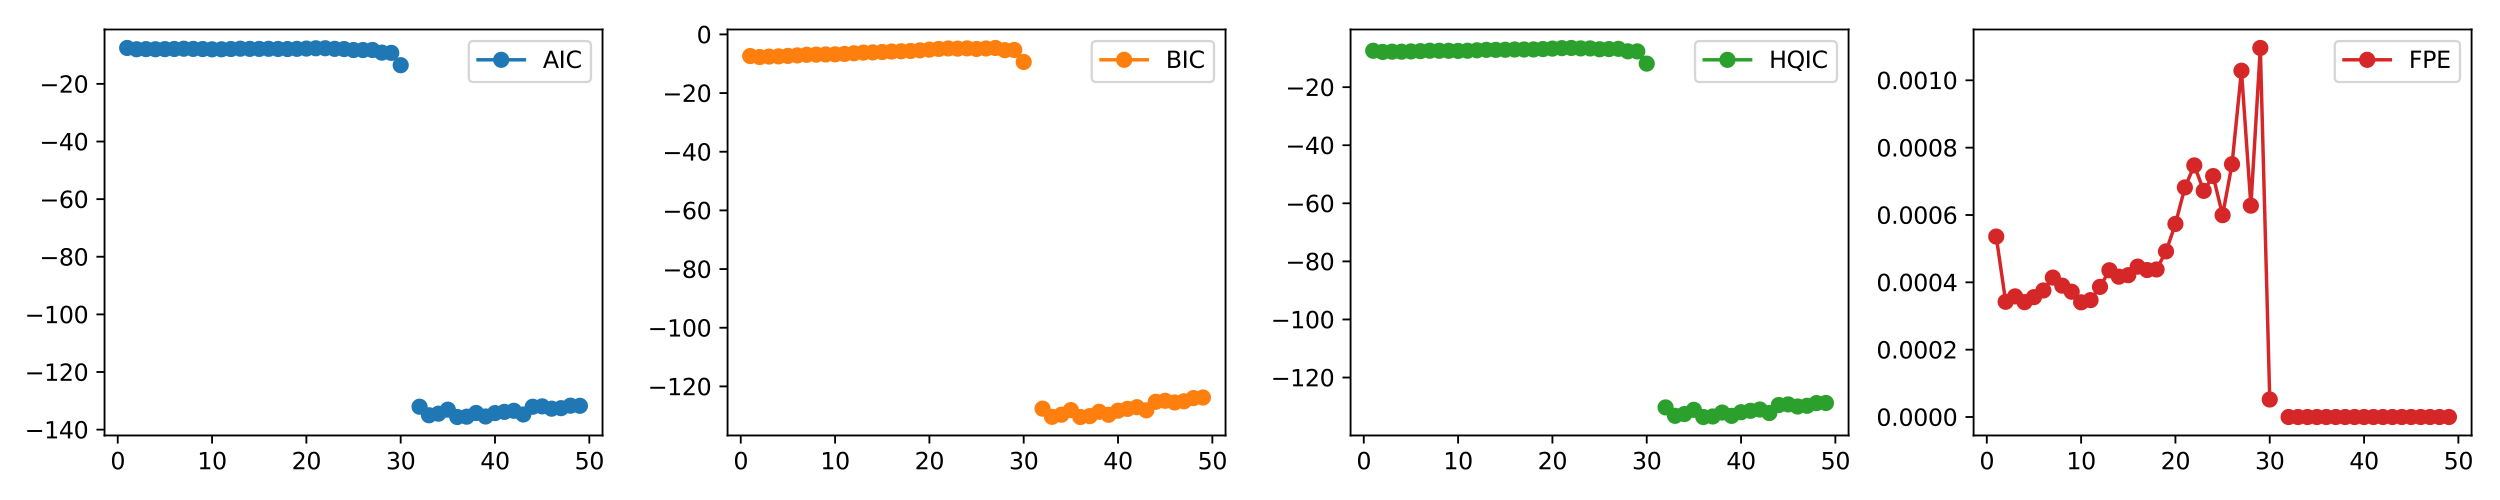 <?xml version="1.0" encoding="utf-8" standalone="no"?>
<!DOCTYPE svg PUBLIC "-//W3C//DTD SVG 1.1//EN"
  "http://www.w3.org/Graphics/SVG/1.1/DTD/svg11.dtd">
<svg xmlns:xlink="http://www.w3.org/1999/xlink" width="1080pt" height="216pt" viewBox="0 0 1080 216" xmlns="http://www.w3.org/2000/svg" version="1.1">
 <defs>
  <style type="text/css">*{stroke-linejoin: round; stroke-linecap: butt}</style>
 </defs>
 <g id="figure_1">
  <g id="patch_1">
   <path d="M 0 216 
L 1080 216 
L 1080 0 
L 0 0 
z
" style="fill: #ffffff"/>
  </g>
  <g id="axes_1">
   <g id="patch_2">
    <path d="M 45.16 188.12 
L 260.29 188.12 
L 260.29 12.746 
L 45.16 12.746 
z
" style="fill: #ffffff"/>
   </g>
   <g id="matplotlib.axis_1">
    <g id="xtick_1">
     <g id="line2d_1">
      <defs>
       <path id="m63bcc77c17" d="M 0 0 
L 0 3.5 
" style="stroke: #000000; stroke-width: 0.8"/>
      </defs>
      <g>
       <use xlink:href="#m63bcc77c17" x="50.864" y="188.12" style="stroke: #000000; stroke-width: 0.8"/>
      </g>
     </g>
     <g id="text_1">
      <!-- 0 -->
      <g transform="translate(47.683 202.718) scale(0.1 -0.1)">
       <defs>
        <path id="DejaVuSans-30" d="M 2034 4250 
Q 1547 4250 1301 3770 
Q 1056 3291 1056 2328 
Q 1056 1369 1301 889 
Q 1547 409 2034 409 
Q 2525 409 2770 889 
Q 3016 1369 3016 2328 
Q 3016 3291 2770 3770 
Q 2525 4250 2034 4250 
z
M 2034 4750 
Q 2819 4750 3233 4129 
Q 3647 3509 3647 2328 
Q 3647 1150 3233 529 
Q 2819 -91 2034 -91 
Q 1250 -91 836 529 
Q 422 1150 422 2328 
Q 422 3509 836 4129 
Q 1250 4750 2034 4750 
z
" transform="scale(0.016)"/>
       </defs>
       <use xlink:href="#DejaVuSans-30"/>
      </g>
     </g>
    </g>
    <g id="xtick_2">
     <g id="line2d_2">
      <g>
       <use xlink:href="#m63bcc77c17" x="91.608" y="188.12" style="stroke: #000000; stroke-width: 0.8"/>
      </g>
     </g>
     <g id="text_2">
      <!-- 10 -->
      <g transform="translate(85.246 202.718) scale(0.1 -0.1)">
       <defs>
        <path id="DejaVuSans-31" d="M 794 531 
L 1825 531 
L 1825 4091 
L 703 3866 
L 703 4441 
L 1819 4666 
L 2450 4666 
L 2450 531 
L 3481 531 
L 3481 0 
L 794 0 
L 794 531 
z
" transform="scale(0.016)"/>
       </defs>
       <use xlink:href="#DejaVuSans-31"/>
       <use xlink:href="#DejaVuSans-30" x="63.623"/>
      </g>
     </g>
    </g>
    <g id="xtick_3">
     <g id="line2d_3">
      <g>
       <use xlink:href="#m63bcc77c17" x="132.353" y="188.12" style="stroke: #000000; stroke-width: 0.8"/>
      </g>
     </g>
     <g id="text_3">
      <!-- 20 -->
      <g transform="translate(125.99 202.718) scale(0.1 -0.1)">
       <defs>
        <path id="DejaVuSans-32" d="M 1228 531 
L 3431 531 
L 3431 0 
L 469 0 
L 469 531 
Q 828 903 1448 1529 
Q 2069 2156 2228 2338 
Q 2531 2678 2651 2914 
Q 2772 3150 2772 3378 
Q 2772 3750 2511 3984 
Q 2250 4219 1831 4219 
Q 1534 4219 1204 4116 
Q 875 4013 500 3803 
L 500 4441 
Q 881 4594 1212 4672 
Q 1544 4750 1819 4750 
Q 2544 4750 2975 4387 
Q 3406 4025 3406 3419 
Q 3406 3131 3298 2873 
Q 3191 2616 2906 2266 
Q 2828 2175 2409 1742 
Q 1991 1309 1228 531 
z
" transform="scale(0.016)"/>
       </defs>
       <use xlink:href="#DejaVuSans-32"/>
       <use xlink:href="#DejaVuSans-30" x="63.623"/>
      </g>
     </g>
    </g>
    <g id="xtick_4">
     <g id="line2d_4">
      <g>
       <use xlink:href="#m63bcc77c17" x="173.097" y="188.12" style="stroke: #000000; stroke-width: 0.8"/>
      </g>
     </g>
     <g id="text_4">
      <!-- 30 -->
      <g transform="translate(166.734 202.718) scale(0.1 -0.1)">
       <defs>
        <path id="DejaVuSans-33" d="M 2597 2516 
Q 3050 2419 3304 2112 
Q 3559 1806 3559 1356 
Q 3559 666 3084 287 
Q 2609 -91 1734 -91 
Q 1441 -91 1130 -33 
Q 819 25 488 141 
L 488 750 
Q 750 597 1062 519 
Q 1375 441 1716 441 
Q 2309 441 2620 675 
Q 2931 909 2931 1356 
Q 2931 1769 2642 2001 
Q 2353 2234 1838 2234 
L 1294 2234 
L 1294 2753 
L 1863 2753 
Q 2328 2753 2575 2939 
Q 2822 3125 2822 3475 
Q 2822 3834 2567 4026 
Q 2313 4219 1838 4219 
Q 1578 4219 1281 4162 
Q 984 4106 628 3988 
L 628 4550 
Q 988 4650 1302 4700 
Q 1616 4750 1894 4750 
Q 2613 4750 3031 4423 
Q 3450 4097 3450 3541 
Q 3450 3153 3228 2886 
Q 3006 2619 2597 2516 
z
" transform="scale(0.016)"/>
       </defs>
       <use xlink:href="#DejaVuSans-33"/>
       <use xlink:href="#DejaVuSans-30" x="63.623"/>
      </g>
     </g>
    </g>
    <g id="xtick_5">
     <g id="line2d_5">
      <g>
       <use xlink:href="#m63bcc77c17" x="213.841" y="188.12" style="stroke: #000000; stroke-width: 0.8"/>
      </g>
     </g>
     <g id="text_5">
      <!-- 40 -->
      <g transform="translate(207.479 202.718) scale(0.1 -0.1)">
       <defs>
        <path id="DejaVuSans-34" d="M 2419 4116 
L 825 1625 
L 2419 1625 
L 2419 4116 
z
M 2253 4666 
L 3047 4666 
L 3047 1625 
L 3713 1625 
L 3713 1100 
L 3047 1100 
L 3047 0 
L 2419 0 
L 2419 1100 
L 313 1100 
L 313 1709 
L 2253 4666 
z
" transform="scale(0.016)"/>
       </defs>
       <use xlink:href="#DejaVuSans-34"/>
       <use xlink:href="#DejaVuSans-30" x="63.623"/>
      </g>
     </g>
    </g>
    <g id="xtick_6">
     <g id="line2d_6">
      <g>
       <use xlink:href="#m63bcc77c17" x="254.585" y="188.12" style="stroke: #000000; stroke-width: 0.8"/>
      </g>
     </g>
     <g id="text_6">
      <!-- 50 -->
      <g transform="translate(248.223 202.718) scale(0.1 -0.1)">
       <defs>
        <path id="DejaVuSans-35" d="M 691 4666 
L 3169 4666 
L 3169 4134 
L 1269 4134 
L 1269 2991 
Q 1406 3038 1543 3061 
Q 1681 3084 1819 3084 
Q 2600 3084 3056 2656 
Q 3513 2228 3513 1497 
Q 3513 744 3044 326 
Q 2575 -91 1722 -91 
Q 1428 -91 1123 -41 
Q 819 9 494 109 
L 494 744 
Q 775 591 1075 516 
Q 1375 441 1709 441 
Q 2250 441 2565 725 
Q 2881 1009 2881 1497 
Q 2881 1984 2565 2268 
Q 2250 2553 1709 2553 
Q 1456 2553 1204 2497 
Q 953 2441 691 2322 
L 691 4666 
z
" transform="scale(0.016)"/>
       </defs>
       <use xlink:href="#DejaVuSans-35"/>
       <use xlink:href="#DejaVuSans-30" x="63.623"/>
      </g>
     </g>
    </g>
   </g>
   <g id="matplotlib.axis_2">
    <g id="ytick_1">
     <g id="line2d_7">
      <defs>
       <path id="mdfc0f0342a" d="M 0 0 
L -3.5 0 
" style="stroke: #000000; stroke-width: 0.8"/>
      </defs>
      <g>
       <use xlink:href="#mdfc0f0342a" x="45.16" y="185.601" style="stroke: #000000; stroke-width: 0.8"/>
      </g>
     </g>
     <g id="text_7">
      <!-- −140 -->
      <g transform="translate(10.693 189.4) scale(0.1 -0.1)">
       <defs>
        <path id="DejaVuSans-2212" d="M 678 2272 
L 4684 2272 
L 4684 1741 
L 678 1741 
L 678 2272 
z
" transform="scale(0.016)"/>
       </defs>
       <use xlink:href="#DejaVuSans-2212"/>
       <use xlink:href="#DejaVuSans-31" x="83.789"/>
       <use xlink:href="#DejaVuSans-34" x="147.412"/>
       <use xlink:href="#DejaVuSans-30" x="211.035"/>
      </g>
     </g>
    </g>
    <g id="ytick_2">
     <g id="line2d_8">
      <g>
       <use xlink:href="#mdfc0f0342a" x="45.16" y="160.707" style="stroke: #000000; stroke-width: 0.8"/>
      </g>
     </g>
     <g id="text_8">
      <!-- −120 -->
      <g transform="translate(10.693 164.506) scale(0.1 -0.1)">
       <use xlink:href="#DejaVuSans-2212"/>
       <use xlink:href="#DejaVuSans-31" x="83.789"/>
       <use xlink:href="#DejaVuSans-32" x="147.412"/>
       <use xlink:href="#DejaVuSans-30" x="211.035"/>
      </g>
     </g>
    </g>
    <g id="ytick_3">
     <g id="line2d_9">
      <g>
       <use xlink:href="#mdfc0f0342a" x="45.16" y="135.813" style="stroke: #000000; stroke-width: 0.8"/>
      </g>
     </g>
     <g id="text_9">
      <!-- −100 -->
      <g transform="translate(10.693 139.612) scale(0.1 -0.1)">
       <use xlink:href="#DejaVuSans-2212"/>
       <use xlink:href="#DejaVuSans-31" x="83.789"/>
       <use xlink:href="#DejaVuSans-30" x="147.412"/>
       <use xlink:href="#DejaVuSans-30" x="211.035"/>
      </g>
     </g>
    </g>
    <g id="ytick_4">
     <g id="line2d_10">
      <g>
       <use xlink:href="#mdfc0f0342a" x="45.16" y="110.919" style="stroke: #000000; stroke-width: 0.8"/>
      </g>
     </g>
     <g id="text_10">
      <!-- −80 -->
      <g transform="translate(17.055 114.718) scale(0.1 -0.1)">
       <defs>
        <path id="DejaVuSans-38" d="M 2034 2216 
Q 1584 2216 1326 1975 
Q 1069 1734 1069 1313 
Q 1069 891 1326 650 
Q 1584 409 2034 409 
Q 2484 409 2743 651 
Q 3003 894 3003 1313 
Q 3003 1734 2745 1975 
Q 2488 2216 2034 2216 
z
M 1403 2484 
Q 997 2584 770 2862 
Q 544 3141 544 3541 
Q 544 4100 942 4425 
Q 1341 4750 2034 4750 
Q 2731 4750 3128 4425 
Q 3525 4100 3525 3541 
Q 3525 3141 3298 2862 
Q 3072 2584 2669 2484 
Q 3125 2378 3379 2068 
Q 3634 1759 3634 1313 
Q 3634 634 3220 271 
Q 2806 -91 2034 -91 
Q 1263 -91 848 271 
Q 434 634 434 1313 
Q 434 1759 690 2068 
Q 947 2378 1403 2484 
z
M 1172 3481 
Q 1172 3119 1398 2916 
Q 1625 2713 2034 2713 
Q 2441 2713 2670 2916 
Q 2900 3119 2900 3481 
Q 2900 3844 2670 4047 
Q 2441 4250 2034 4250 
Q 1625 4250 1398 4047 
Q 1172 3844 1172 3481 
z
" transform="scale(0.016)"/>
       </defs>
       <use xlink:href="#DejaVuSans-2212"/>
       <use xlink:href="#DejaVuSans-38" x="83.789"/>
       <use xlink:href="#DejaVuSans-30" x="147.412"/>
      </g>
     </g>
    </g>
    <g id="ytick_5">
     <g id="line2d_11">
      <g>
       <use xlink:href="#mdfc0f0342a" x="45.16" y="86.025" style="stroke: #000000; stroke-width: 0.8"/>
      </g>
     </g>
     <g id="text_11">
      <!-- −60 -->
      <g transform="translate(17.055 89.824) scale(0.1 -0.1)">
       <defs>
        <path id="DejaVuSans-36" d="M 2113 2584 
Q 1688 2584 1439 2293 
Q 1191 2003 1191 1497 
Q 1191 994 1439 701 
Q 1688 409 2113 409 
Q 2538 409 2786 701 
Q 3034 994 3034 1497 
Q 3034 2003 2786 2293 
Q 2538 2584 2113 2584 
z
M 3366 4563 
L 3366 3988 
Q 3128 4100 2886 4159 
Q 2644 4219 2406 4219 
Q 1781 4219 1451 3797 
Q 1122 3375 1075 2522 
Q 1259 2794 1537 2939 
Q 1816 3084 2150 3084 
Q 2853 3084 3261 2657 
Q 3669 2231 3669 1497 
Q 3669 778 3244 343 
Q 2819 -91 2113 -91 
Q 1303 -91 875 529 
Q 447 1150 447 2328 
Q 447 3434 972 4092 
Q 1497 4750 2381 4750 
Q 2619 4750 2861 4703 
Q 3103 4656 3366 4563 
z
" transform="scale(0.016)"/>
       </defs>
       <use xlink:href="#DejaVuSans-2212"/>
       <use xlink:href="#DejaVuSans-36" x="83.789"/>
       <use xlink:href="#DejaVuSans-30" x="147.412"/>
      </g>
     </g>
    </g>
    <g id="ytick_6">
     <g id="line2d_12">
      <g>
       <use xlink:href="#mdfc0f0342a" x="45.16" y="61.131" style="stroke: #000000; stroke-width: 0.8"/>
      </g>
     </g>
     <g id="text_12">
      <!-- −40 -->
      <g transform="translate(17.055 64.93) scale(0.1 -0.1)">
       <use xlink:href="#DejaVuSans-2212"/>
       <use xlink:href="#DejaVuSans-34" x="83.789"/>
       <use xlink:href="#DejaVuSans-30" x="147.412"/>
      </g>
     </g>
    </g>
    <g id="ytick_7">
     <g id="line2d_13">
      <g>
       <use xlink:href="#mdfc0f0342a" x="45.16" y="36.237" style="stroke: #000000; stroke-width: 0.8"/>
      </g>
     </g>
     <g id="text_13">
      <!-- −20 -->
      <g transform="translate(17.055 40.036) scale(0.1 -0.1)">
       <use xlink:href="#DejaVuSans-2212"/>
       <use xlink:href="#DejaVuSans-32" x="83.789"/>
       <use xlink:href="#DejaVuSans-30" x="147.412"/>
      </g>
     </g>
    </g>
   </g>
   <g id="line2d_14">
    <path d="M 54.939 20.717 
L 59.013 21.276 
L 63.087 21.219 
L 67.162 21.281 
L 71.236 21.229 
L 75.311 21.164 
L 79.385 21.047 
L 83.46 21.126 
L 87.534 21.19 
L 91.608 21.308 
L 95.683 21.295 
L 99.757 21.174 
L 103.832 21.04 
L 107.906 21.116 
L 111.981 21.127 
L 116.055 21.085 
L 120.129 21.151 
L 124.204 21.192 
L 128.278 21.104 
L 132.353 20.982 
L 136.427 20.851 
L 140.502 20.842 
L 144.576 21.105 
L 148.65 21.19 
L 152.725 21.62 
L 156.799 21.614 
L 160.874 21.592 
L 164.948 22.73 
L 169.023 22.846 
L 173.097 28.161 
M 181.246 175.702 
L 185.32 179.386 
L 189.395 178.712 
L 193.469 176.978 
L 197.543 180.148 
L 201.618 180.002 
L 205.692 178.41 
L 209.767 179.92 
L 213.841 178.45 
L 217.916 177.929 
L 221.99 177.463 
L 226.064 179.058 
L 230.139 175.716 
L 234.213 175.555 
L 238.288 176.546 
L 242.362 176.326 
L 246.437 175.262 
L 250.511 175.31 
" clip-path="url(#p167ca3fb1e)" style="fill: none; stroke: #1f77b4; stroke-width: 1.5; stroke-linecap: square"/>
    <defs>
     <path id="m90a6d0464c" d="M 0 3 
C 0.796 3 1.559 2.684 2.121 2.121 
C 2.684 1.559 3 0.796 3 0 
C 3 -0.796 2.684 -1.559 2.121 -2.121 
C 1.559 -2.684 0.796 -3 0 -3 
C -0.796 -3 -1.559 -2.684 -2.121 -2.121 
C -2.684 -1.559 -3 -0.796 -3 0 
C -3 0.796 -2.684 1.559 -2.121 2.121 
C -1.559 2.684 -0.796 3 0 3 
z
" style="stroke: #1f77b4"/>
    </defs>
    <g clip-path="url(#p167ca3fb1e)">
     <use xlink:href="#m90a6d0464c" x="54.939" y="20.717" style="fill: #1f77b4; stroke: #1f77b4"/>
     <use xlink:href="#m90a6d0464c" x="59.013" y="21.276" style="fill: #1f77b4; stroke: #1f77b4"/>
     <use xlink:href="#m90a6d0464c" x="63.087" y="21.219" style="fill: #1f77b4; stroke: #1f77b4"/>
     <use xlink:href="#m90a6d0464c" x="67.162" y="21.281" style="fill: #1f77b4; stroke: #1f77b4"/>
     <use xlink:href="#m90a6d0464c" x="71.236" y="21.229" style="fill: #1f77b4; stroke: #1f77b4"/>
     <use xlink:href="#m90a6d0464c" x="75.311" y="21.164" style="fill: #1f77b4; stroke: #1f77b4"/>
     <use xlink:href="#m90a6d0464c" x="79.385" y="21.047" style="fill: #1f77b4; stroke: #1f77b4"/>
     <use xlink:href="#m90a6d0464c" x="83.46" y="21.126" style="fill: #1f77b4; stroke: #1f77b4"/>
     <use xlink:href="#m90a6d0464c" x="87.534" y="21.19" style="fill: #1f77b4; stroke: #1f77b4"/>
     <use xlink:href="#m90a6d0464c" x="91.608" y="21.308" style="fill: #1f77b4; stroke: #1f77b4"/>
     <use xlink:href="#m90a6d0464c" x="95.683" y="21.295" style="fill: #1f77b4; stroke: #1f77b4"/>
     <use xlink:href="#m90a6d0464c" x="99.757" y="21.174" style="fill: #1f77b4; stroke: #1f77b4"/>
     <use xlink:href="#m90a6d0464c" x="103.832" y="21.04" style="fill: #1f77b4; stroke: #1f77b4"/>
     <use xlink:href="#m90a6d0464c" x="107.906" y="21.116" style="fill: #1f77b4; stroke: #1f77b4"/>
     <use xlink:href="#m90a6d0464c" x="111.981" y="21.127" style="fill: #1f77b4; stroke: #1f77b4"/>
     <use xlink:href="#m90a6d0464c" x="116.055" y="21.085" style="fill: #1f77b4; stroke: #1f77b4"/>
     <use xlink:href="#m90a6d0464c" x="120.129" y="21.151" style="fill: #1f77b4; stroke: #1f77b4"/>
     <use xlink:href="#m90a6d0464c" x="124.204" y="21.192" style="fill: #1f77b4; stroke: #1f77b4"/>
     <use xlink:href="#m90a6d0464c" x="128.278" y="21.104" style="fill: #1f77b4; stroke: #1f77b4"/>
     <use xlink:href="#m90a6d0464c" x="132.353" y="20.982" style="fill: #1f77b4; stroke: #1f77b4"/>
     <use xlink:href="#m90a6d0464c" x="136.427" y="20.851" style="fill: #1f77b4; stroke: #1f77b4"/>
     <use xlink:href="#m90a6d0464c" x="140.502" y="20.842" style="fill: #1f77b4; stroke: #1f77b4"/>
     <use xlink:href="#m90a6d0464c" x="144.576" y="21.105" style="fill: #1f77b4; stroke: #1f77b4"/>
     <use xlink:href="#m90a6d0464c" x="148.65" y="21.19" style="fill: #1f77b4; stroke: #1f77b4"/>
     <use xlink:href="#m90a6d0464c" x="152.725" y="21.62" style="fill: #1f77b4; stroke: #1f77b4"/>
     <use xlink:href="#m90a6d0464c" x="156.799" y="21.614" style="fill: #1f77b4; stroke: #1f77b4"/>
     <use xlink:href="#m90a6d0464c" x="160.874" y="21.592" style="fill: #1f77b4; stroke: #1f77b4"/>
     <use xlink:href="#m90a6d0464c" x="164.948" y="22.73" style="fill: #1f77b4; stroke: #1f77b4"/>
     <use xlink:href="#m90a6d0464c" x="169.023" y="22.846" style="fill: #1f77b4; stroke: #1f77b4"/>
     <use xlink:href="#m90a6d0464c" x="173.097" y="28.161" style="fill: #1f77b4; stroke: #1f77b4"/>
     <use xlink:href="#m90a6d0464c" x="181.246" y="175.702" style="fill: #1f77b4; stroke: #1f77b4"/>
     <use xlink:href="#m90a6d0464c" x="185.32" y="179.386" style="fill: #1f77b4; stroke: #1f77b4"/>
     <use xlink:href="#m90a6d0464c" x="189.395" y="178.712" style="fill: #1f77b4; stroke: #1f77b4"/>
     <use xlink:href="#m90a6d0464c" x="193.469" y="176.978" style="fill: #1f77b4; stroke: #1f77b4"/>
     <use xlink:href="#m90a6d0464c" x="197.543" y="180.148" style="fill: #1f77b4; stroke: #1f77b4"/>
     <use xlink:href="#m90a6d0464c" x="201.618" y="180.002" style="fill: #1f77b4; stroke: #1f77b4"/>
     <use xlink:href="#m90a6d0464c" x="205.692" y="178.41" style="fill: #1f77b4; stroke: #1f77b4"/>
     <use xlink:href="#m90a6d0464c" x="209.767" y="179.92" style="fill: #1f77b4; stroke: #1f77b4"/>
     <use xlink:href="#m90a6d0464c" x="213.841" y="178.45" style="fill: #1f77b4; stroke: #1f77b4"/>
     <use xlink:href="#m90a6d0464c" x="217.916" y="177.929" style="fill: #1f77b4; stroke: #1f77b4"/>
     <use xlink:href="#m90a6d0464c" x="221.99" y="177.463" style="fill: #1f77b4; stroke: #1f77b4"/>
     <use xlink:href="#m90a6d0464c" x="226.064" y="179.058" style="fill: #1f77b4; stroke: #1f77b4"/>
     <use xlink:href="#m90a6d0464c" x="230.139" y="175.716" style="fill: #1f77b4; stroke: #1f77b4"/>
     <use xlink:href="#m90a6d0464c" x="234.213" y="175.555" style="fill: #1f77b4; stroke: #1f77b4"/>
     <use xlink:href="#m90a6d0464c" x="238.288" y="176.546" style="fill: #1f77b4; stroke: #1f77b4"/>
     <use xlink:href="#m90a6d0464c" x="242.362" y="176.326" style="fill: #1f77b4; stroke: #1f77b4"/>
     <use xlink:href="#m90a6d0464c" x="246.437" y="175.262" style="fill: #1f77b4; stroke: #1f77b4"/>
     <use xlink:href="#m90a6d0464c" x="250.511" y="175.31" style="fill: #1f77b4; stroke: #1f77b4"/>
    </g>
   </g>
   <g id="patch_3">
    <path d="M 45.16 188.12 
L 45.16 12.746 
" style="fill: none; stroke: #000000; stroke-width: 0.8; stroke-linejoin: miter; stroke-linecap: square"/>
   </g>
   <g id="patch_4">
    <path d="M 260.29 188.12 
L 260.29 12.746 
" style="fill: none; stroke: #000000; stroke-width: 0.8; stroke-linejoin: miter; stroke-linecap: square"/>
   </g>
   <g id="patch_5">
    <path d="M 45.16 188.12 
L 260.29 188.12 
" style="fill: none; stroke: #000000; stroke-width: 0.8; stroke-linejoin: miter; stroke-linecap: square"/>
   </g>
   <g id="patch_6">
    <path d="M 45.16 12.746 
L 260.29 12.746 
" style="fill: none; stroke: #000000; stroke-width: 0.8; stroke-linejoin: miter; stroke-linecap: square"/>
   </g>
   <g id="legend_1">
    <g id="patch_7">
     <path d="M 204.516 35.424 
L 253.29 35.424 
Q 255.29 35.424 255.29 33.424 
L 255.29 19.746 
Q 255.29 17.746 253.29 17.746 
L 204.516 17.746 
Q 202.516 17.746 202.516 19.746 
L 202.516 33.424 
Q 202.516 35.424 204.516 35.424 
z
" style="fill: #ffffff; opacity: 0.8; stroke: #cccccc; stroke-linejoin: miter"/>
    </g>
    <g id="line2d_15">
     <path d="M 206.516 25.844 
L 216.516 25.844 
L 226.516 25.844 
" style="fill: none; stroke: #1f77b4; stroke-width: 1.5; stroke-linecap: square"/>
     <g>
      <use xlink:href="#m90a6d0464c" x="216.516" y="25.844" style="fill: #1f77b4; stroke: #1f77b4"/>
     </g>
    </g>
    <g id="text_14">
     <!-- AIC -->
     <g transform="translate(234.516 29.344) scale(0.1 -0.1)">
      <defs>
       <path id="DejaVuSans-41" d="M 2188 4044 
L 1331 1722 
L 3047 1722 
L 2188 4044 
z
M 1831 4666 
L 2547 4666 
L 4325 0 
L 3669 0 
L 3244 1197 
L 1141 1197 
L 716 0 
L 50 0 
L 1831 4666 
z
" transform="scale(0.016)"/>
       <path id="DejaVuSans-49" d="M 628 4666 
L 1259 4666 
L 1259 0 
L 628 0 
L 628 4666 
z
" transform="scale(0.016)"/>
       <path id="DejaVuSans-43" d="M 4122 4306 
L 4122 3641 
Q 3803 3938 3442 4084 
Q 3081 4231 2675 4231 
Q 1875 4231 1450 3742 
Q 1025 3253 1025 2328 
Q 1025 1406 1450 917 
Q 1875 428 2675 428 
Q 3081 428 3442 575 
Q 3803 722 4122 1019 
L 4122 359 
Q 3791 134 3420 21 
Q 3050 -91 2638 -91 
Q 1578 -91 968 557 
Q 359 1206 359 2328 
Q 359 3453 968 4101 
Q 1578 4750 2638 4750 
Q 3056 4750 3426 4639 
Q 3797 4528 4122 4306 
z
" transform="scale(0.016)"/>
      </defs>
      <use xlink:href="#DejaVuSans-41"/>
      <use xlink:href="#DejaVuSans-49" x="68.408"/>
      <use xlink:href="#DejaVuSans-43" x="97.9"/>
     </g>
    </g>
   </g>
  </g>
  <g id="axes_2">
   <g id="patch_8">
    <path d="M 314.305 188.12 
L 529.435 188.12 
L 529.435 12.746 
L 314.305 12.746 
z
" style="fill: #ffffff"/>
   </g>
   <g id="matplotlib.axis_3">
    <g id="xtick_7">
     <g id="line2d_16">
      <g>
       <use xlink:href="#m63bcc77c17" x="320.009" y="188.12" style="stroke: #000000; stroke-width: 0.8"/>
      </g>
     </g>
     <g id="text_15">
      <!-- 0 -->
      <g transform="translate(316.828 202.718) scale(0.1 -0.1)">
       <use xlink:href="#DejaVuSans-30"/>
      </g>
     </g>
    </g>
    <g id="xtick_8">
     <g id="line2d_17">
      <g>
       <use xlink:href="#m63bcc77c17" x="360.753" y="188.12" style="stroke: #000000; stroke-width: 0.8"/>
      </g>
     </g>
     <g id="text_16">
      <!-- 10 -->
      <g transform="translate(354.391 202.718) scale(0.1 -0.1)">
       <use xlink:href="#DejaVuSans-31"/>
       <use xlink:href="#DejaVuSans-30" x="63.623"/>
      </g>
     </g>
    </g>
    <g id="xtick_9">
     <g id="line2d_18">
      <g>
       <use xlink:href="#m63bcc77c17" x="401.498" y="188.12" style="stroke: #000000; stroke-width: 0.8"/>
      </g>
     </g>
     <g id="text_17">
      <!-- 20 -->
      <g transform="translate(395.135 202.718) scale(0.1 -0.1)">
       <use xlink:href="#DejaVuSans-32"/>
       <use xlink:href="#DejaVuSans-30" x="63.623"/>
      </g>
     </g>
    </g>
    <g id="xtick_10">
     <g id="line2d_19">
      <g>
       <use xlink:href="#m63bcc77c17" x="442.242" y="188.12" style="stroke: #000000; stroke-width: 0.8"/>
      </g>
     </g>
     <g id="text_18">
      <!-- 30 -->
      <g transform="translate(435.879 202.718) scale(0.1 -0.1)">
       <use xlink:href="#DejaVuSans-33"/>
       <use xlink:href="#DejaVuSans-30" x="63.623"/>
      </g>
     </g>
    </g>
    <g id="xtick_11">
     <g id="line2d_20">
      <g>
       <use xlink:href="#m63bcc77c17" x="482.986" y="188.12" style="stroke: #000000; stroke-width: 0.8"/>
      </g>
     </g>
     <g id="text_19">
      <!-- 40 -->
      <g transform="translate(476.624 202.718) scale(0.1 -0.1)">
       <use xlink:href="#DejaVuSans-34"/>
       <use xlink:href="#DejaVuSans-30" x="63.623"/>
      </g>
     </g>
    </g>
    <g id="xtick_12">
     <g id="line2d_21">
      <g>
       <use xlink:href="#m63bcc77c17" x="523.73" y="188.12" style="stroke: #000000; stroke-width: 0.8"/>
      </g>
     </g>
     <g id="text_20">
      <!-- 50 -->
      <g transform="translate(517.368 202.718) scale(0.1 -0.1)">
       <use xlink:href="#DejaVuSans-35"/>
       <use xlink:href="#DejaVuSans-30" x="63.623"/>
      </g>
     </g>
    </g>
   </g>
   <g id="matplotlib.axis_4">
    <g id="ytick_8">
     <g id="line2d_22">
      <g>
       <use xlink:href="#mdfc0f0342a" x="314.305" y="166.929" style="stroke: #000000; stroke-width: 0.8"/>
      </g>
     </g>
     <g id="text_21">
      <!-- −120 -->
      <g transform="translate(279.838 170.728) scale(0.1 -0.1)">
       <use xlink:href="#DejaVuSans-2212"/>
       <use xlink:href="#DejaVuSans-31" x="83.789"/>
       <use xlink:href="#DejaVuSans-32" x="147.412"/>
       <use xlink:href="#DejaVuSans-30" x="211.035"/>
      </g>
     </g>
    </g>
    <g id="ytick_9">
     <g id="line2d_23">
      <g>
       <use xlink:href="#mdfc0f0342a" x="314.305" y="141.585" style="stroke: #000000; stroke-width: 0.8"/>
      </g>
     </g>
     <g id="text_22">
      <!-- −100 -->
      <g transform="translate(279.838 145.385) scale(0.1 -0.1)">
       <use xlink:href="#DejaVuSans-2212"/>
       <use xlink:href="#DejaVuSans-31" x="83.789"/>
       <use xlink:href="#DejaVuSans-30" x="147.412"/>
       <use xlink:href="#DejaVuSans-30" x="211.035"/>
      </g>
     </g>
    </g>
    <g id="ytick_10">
     <g id="line2d_24">
      <g>
       <use xlink:href="#mdfc0f0342a" x="314.305" y="116.242" style="stroke: #000000; stroke-width: 0.8"/>
      </g>
     </g>
     <g id="text_23">
      <!-- −80 -->
      <g transform="translate(286.2 120.041) scale(0.1 -0.1)">
       <use xlink:href="#DejaVuSans-2212"/>
       <use xlink:href="#DejaVuSans-38" x="83.789"/>
       <use xlink:href="#DejaVuSans-30" x="147.412"/>
      </g>
     </g>
    </g>
    <g id="ytick_11">
     <g id="line2d_25">
      <g>
       <use xlink:href="#mdfc0f0342a" x="314.305" y="90.899" style="stroke: #000000; stroke-width: 0.8"/>
      </g>
     </g>
     <g id="text_24">
      <!-- −60 -->
      <g transform="translate(286.2 94.698) scale(0.1 -0.1)">
       <use xlink:href="#DejaVuSans-2212"/>
       <use xlink:href="#DejaVuSans-36" x="83.789"/>
       <use xlink:href="#DejaVuSans-30" x="147.412"/>
      </g>
     </g>
    </g>
    <g id="ytick_12">
     <g id="line2d_26">
      <g>
       <use xlink:href="#mdfc0f0342a" x="314.305" y="65.556" style="stroke: #000000; stroke-width: 0.8"/>
      </g>
     </g>
     <g id="text_25">
      <!-- −40 -->
      <g transform="translate(286.2 69.355) scale(0.1 -0.1)">
       <use xlink:href="#DejaVuSans-2212"/>
       <use xlink:href="#DejaVuSans-34" x="83.789"/>
       <use xlink:href="#DejaVuSans-30" x="147.412"/>
      </g>
     </g>
    </g>
    <g id="ytick_13">
     <g id="line2d_27">
      <g>
       <use xlink:href="#mdfc0f0342a" x="314.305" y="40.213" style="stroke: #000000; stroke-width: 0.8"/>
      </g>
     </g>
     <g id="text_26">
      <!-- −20 -->
      <g transform="translate(286.2 44.012) scale(0.1 -0.1)">
       <use xlink:href="#DejaVuSans-2212"/>
       <use xlink:href="#DejaVuSans-32" x="83.789"/>
       <use xlink:href="#DejaVuSans-30" x="147.412"/>
      </g>
     </g>
    </g>
    <g id="ytick_14">
     <g id="line2d_28">
      <g>
       <use xlink:href="#mdfc0f0342a" x="314.305" y="14.87" style="stroke: #000000; stroke-width: 0.8"/>
      </g>
     </g>
     <g id="text_27">
      <!-- 0 -->
      <g transform="translate(300.942 18.669) scale(0.1 -0.1)">
       <use xlink:href="#DejaVuSans-30"/>
      </g>
     </g>
    </g>
   </g>
   <g id="line2d_29">
    <path d="M 324.084 24.206 
L 328.158 24.635 
L 332.232 24.435 
L 336.307 24.354 
L 340.381 24.155 
L 344.456 23.941 
L 348.53 23.671 
L 352.605 23.6 
L 356.679 23.511 
L 360.753 23.475 
L 364.828 23.303 
L 368.902 23.019 
L 372.977 22.72 
L 377.051 22.631 
L 381.126 22.475 
L 385.2 22.261 
L 389.274 22.155 
L 393.349 22.021 
L 397.423 21.753 
L 401.498 21.448 
L 405.572 21.131 
L 409.647 20.934 
L 413.721 21.012 
L 417.795 20.906 
L 421.87 21.148 
L 425.944 20.942 
L 430.019 20.717 
L 434.093 21.67 
L 438.168 21.579 
L 442.242 26.776 
M 450.391 176.542 
L 454.465 180.069 
L 458.54 179.155 
L 462.614 177.157 
L 466.688 180.148 
L 470.763 179.759 
L 474.837 177.893 
L 478.912 179.181 
L 482.986 177.431 
L 487.061 176.642 
L 491.135 175.903 
L 495.209 177.259 
L 499.284 173.584 
L 503.358 173.141 
L 507.433 173.865 
L 511.507 173.351 
L 515.582 171.973 
L 519.656 171.722 
" clip-path="url(#pecc0ab0bd5)" style="fill: none; stroke: #ff7f0e; stroke-width: 1.5; stroke-linecap: square"/>
    <defs>
     <path id="ma2f22ee289" d="M 0 3 
C 0.796 3 1.559 2.684 2.121 2.121 
C 2.684 1.559 3 0.796 3 0 
C 3 -0.796 2.684 -1.559 2.121 -2.121 
C 1.559 -2.684 0.796 -3 0 -3 
C -0.796 -3 -1.559 -2.684 -2.121 -2.121 
C -2.684 -1.559 -3 -0.796 -3 0 
C -3 0.796 -2.684 1.559 -2.121 2.121 
C -1.559 2.684 -0.796 3 0 3 
z
" style="stroke: #ff7f0e"/>
    </defs>
    <g clip-path="url(#pecc0ab0bd5)">
     <use xlink:href="#ma2f22ee289" x="324.084" y="24.206" style="fill: #ff7f0e; stroke: #ff7f0e"/>
     <use xlink:href="#ma2f22ee289" x="328.158" y="24.635" style="fill: #ff7f0e; stroke: #ff7f0e"/>
     <use xlink:href="#ma2f22ee289" x="332.232" y="24.435" style="fill: #ff7f0e; stroke: #ff7f0e"/>
     <use xlink:href="#ma2f22ee289" x="336.307" y="24.354" style="fill: #ff7f0e; stroke: #ff7f0e"/>
     <use xlink:href="#ma2f22ee289" x="340.381" y="24.155" style="fill: #ff7f0e; stroke: #ff7f0e"/>
     <use xlink:href="#ma2f22ee289" x="344.456" y="23.941" style="fill: #ff7f0e; stroke: #ff7f0e"/>
     <use xlink:href="#ma2f22ee289" x="348.53" y="23.671" style="fill: #ff7f0e; stroke: #ff7f0e"/>
     <use xlink:href="#ma2f22ee289" x="352.605" y="23.6" style="fill: #ff7f0e; stroke: #ff7f0e"/>
     <use xlink:href="#ma2f22ee289" x="356.679" y="23.511" style="fill: #ff7f0e; stroke: #ff7f0e"/>
     <use xlink:href="#ma2f22ee289" x="360.753" y="23.475" style="fill: #ff7f0e; stroke: #ff7f0e"/>
     <use xlink:href="#ma2f22ee289" x="364.828" y="23.303" style="fill: #ff7f0e; stroke: #ff7f0e"/>
     <use xlink:href="#ma2f22ee289" x="368.902" y="23.019" style="fill: #ff7f0e; stroke: #ff7f0e"/>
     <use xlink:href="#ma2f22ee289" x="372.977" y="22.72" style="fill: #ff7f0e; stroke: #ff7f0e"/>
     <use xlink:href="#ma2f22ee289" x="377.051" y="22.631" style="fill: #ff7f0e; stroke: #ff7f0e"/>
     <use xlink:href="#ma2f22ee289" x="381.126" y="22.475" style="fill: #ff7f0e; stroke: #ff7f0e"/>
     <use xlink:href="#ma2f22ee289" x="385.2" y="22.261" style="fill: #ff7f0e; stroke: #ff7f0e"/>
     <use xlink:href="#ma2f22ee289" x="389.274" y="22.155" style="fill: #ff7f0e; stroke: #ff7f0e"/>
     <use xlink:href="#ma2f22ee289" x="393.349" y="22.021" style="fill: #ff7f0e; stroke: #ff7f0e"/>
     <use xlink:href="#ma2f22ee289" x="397.423" y="21.753" style="fill: #ff7f0e; stroke: #ff7f0e"/>
     <use xlink:href="#ma2f22ee289" x="401.498" y="21.448" style="fill: #ff7f0e; stroke: #ff7f0e"/>
     <use xlink:href="#ma2f22ee289" x="405.572" y="21.131" style="fill: #ff7f0e; stroke: #ff7f0e"/>
     <use xlink:href="#ma2f22ee289" x="409.647" y="20.934" style="fill: #ff7f0e; stroke: #ff7f0e"/>
     <use xlink:href="#ma2f22ee289" x="413.721" y="21.012" style="fill: #ff7f0e; stroke: #ff7f0e"/>
     <use xlink:href="#ma2f22ee289" x="417.795" y="20.906" style="fill: #ff7f0e; stroke: #ff7f0e"/>
     <use xlink:href="#ma2f22ee289" x="421.87" y="21.148" style="fill: #ff7f0e; stroke: #ff7f0e"/>
     <use xlink:href="#ma2f22ee289" x="425.944" y="20.942" style="fill: #ff7f0e; stroke: #ff7f0e"/>
     <use xlink:href="#ma2f22ee289" x="430.019" y="20.717" style="fill: #ff7f0e; stroke: #ff7f0e"/>
     <use xlink:href="#ma2f22ee289" x="434.093" y="21.67" style="fill: #ff7f0e; stroke: #ff7f0e"/>
     <use xlink:href="#ma2f22ee289" x="438.168" y="21.579" style="fill: #ff7f0e; stroke: #ff7f0e"/>
     <use xlink:href="#ma2f22ee289" x="442.242" y="26.776" style="fill: #ff7f0e; stroke: #ff7f0e"/>
     <use xlink:href="#ma2f22ee289" x="450.391" y="176.542" style="fill: #ff7f0e; stroke: #ff7f0e"/>
     <use xlink:href="#ma2f22ee289" x="454.465" y="180.069" style="fill: #ff7f0e; stroke: #ff7f0e"/>
     <use xlink:href="#ma2f22ee289" x="458.54" y="179.155" style="fill: #ff7f0e; stroke: #ff7f0e"/>
     <use xlink:href="#ma2f22ee289" x="462.614" y="177.157" style="fill: #ff7f0e; stroke: #ff7f0e"/>
     <use xlink:href="#ma2f22ee289" x="466.688" y="180.148" style="fill: #ff7f0e; stroke: #ff7f0e"/>
     <use xlink:href="#ma2f22ee289" x="470.763" y="179.759" style="fill: #ff7f0e; stroke: #ff7f0e"/>
     <use xlink:href="#ma2f22ee289" x="474.837" y="177.893" style="fill: #ff7f0e; stroke: #ff7f0e"/>
     <use xlink:href="#ma2f22ee289" x="478.912" y="179.181" style="fill: #ff7f0e; stroke: #ff7f0e"/>
     <use xlink:href="#ma2f22ee289" x="482.986" y="177.431" style="fill: #ff7f0e; stroke: #ff7f0e"/>
     <use xlink:href="#ma2f22ee289" x="487.061" y="176.642" style="fill: #ff7f0e; stroke: #ff7f0e"/>
     <use xlink:href="#ma2f22ee289" x="491.135" y="175.903" style="fill: #ff7f0e; stroke: #ff7f0e"/>
     <use xlink:href="#ma2f22ee289" x="495.209" y="177.259" style="fill: #ff7f0e; stroke: #ff7f0e"/>
     <use xlink:href="#ma2f22ee289" x="499.284" y="173.584" style="fill: #ff7f0e; stroke: #ff7f0e"/>
     <use xlink:href="#ma2f22ee289" x="503.358" y="173.141" style="fill: #ff7f0e; stroke: #ff7f0e"/>
     <use xlink:href="#ma2f22ee289" x="507.433" y="173.865" style="fill: #ff7f0e; stroke: #ff7f0e"/>
     <use xlink:href="#ma2f22ee289" x="511.507" y="173.351" style="fill: #ff7f0e; stroke: #ff7f0e"/>
     <use xlink:href="#ma2f22ee289" x="515.582" y="171.973" style="fill: #ff7f0e; stroke: #ff7f0e"/>
     <use xlink:href="#ma2f22ee289" x="519.656" y="171.722" style="fill: #ff7f0e; stroke: #ff7f0e"/>
    </g>
   </g>
   <g id="patch_9">
    <path d="M 314.305 188.12 
L 314.305 12.746 
" style="fill: none; stroke: #000000; stroke-width: 0.8; stroke-linejoin: miter; stroke-linecap: square"/>
   </g>
   <g id="patch_10">
    <path d="M 529.435 188.12 
L 529.435 12.746 
" style="fill: none; stroke: #000000; stroke-width: 0.8; stroke-linejoin: miter; stroke-linecap: square"/>
   </g>
   <g id="patch_11">
    <path d="M 314.305 188.12 
L 529.435 188.12 
" style="fill: none; stroke: #000000; stroke-width: 0.8; stroke-linejoin: miter; stroke-linecap: square"/>
   </g>
   <g id="patch_12">
    <path d="M 314.305 12.746 
L 529.435 12.746 
" style="fill: none; stroke: #000000; stroke-width: 0.8; stroke-linejoin: miter; stroke-linecap: square"/>
   </g>
   <g id="legend_2">
    <g id="patch_13">
     <path d="M 473.641 35.424 
L 522.435 35.424 
Q 524.435 35.424 524.435 33.424 
L 524.435 19.746 
Q 524.435 17.746 522.435 17.746 
L 473.641 17.746 
Q 471.641 17.746 471.641 19.746 
L 471.641 33.424 
Q 471.641 35.424 473.641 35.424 
z
" style="fill: #ffffff; opacity: 0.8; stroke: #cccccc; stroke-linejoin: miter"/>
    </g>
    <g id="line2d_30">
     <path d="M 475.641 25.844 
L 485.641 25.844 
L 495.641 25.844 
" style="fill: none; stroke: #ff7f0e; stroke-width: 1.5; stroke-linecap: square"/>
     <g>
      <use xlink:href="#ma2f22ee289" x="485.641" y="25.844" style="fill: #ff7f0e; stroke: #ff7f0e"/>
     </g>
    </g>
    <g id="text_28">
     <!-- BIC -->
     <g transform="translate(503.641 29.344) scale(0.1 -0.1)">
      <defs>
       <path id="DejaVuSans-42" d="M 1259 2228 
L 1259 519 
L 2272 519 
Q 2781 519 3026 730 
Q 3272 941 3272 1375 
Q 3272 1813 3026 2020 
Q 2781 2228 2272 2228 
L 1259 2228 
z
M 1259 4147 
L 1259 2741 
L 2194 2741 
Q 2656 2741 2882 2914 
Q 3109 3088 3109 3444 
Q 3109 3797 2882 3972 
Q 2656 4147 2194 4147 
L 1259 4147 
z
M 628 4666 
L 2241 4666 
Q 2963 4666 3353 4366 
Q 3744 4066 3744 3513 
Q 3744 3084 3544 2831 
Q 3344 2578 2956 2516 
Q 3422 2416 3680 2098 
Q 3938 1781 3938 1306 
Q 3938 681 3513 340 
Q 3088 0 2303 0 
L 628 0 
L 628 4666 
z
" transform="scale(0.016)"/>
      </defs>
      <use xlink:href="#DejaVuSans-42"/>
      <use xlink:href="#DejaVuSans-49" x="68.604"/>
      <use xlink:href="#DejaVuSans-43" x="98.096"/>
     </g>
    </g>
   </g>
  </g>
  <g id="axes_3">
   <g id="patch_14">
    <path d="M 583.45 188.12 
L 798.58 188.12 
L 798.58 12.746 
L 583.45 12.746 
z
" style="fill: #ffffff"/>
   </g>
   <g id="matplotlib.axis_5">
    <g id="xtick_13">
     <g id="line2d_31">
      <g>
       <use xlink:href="#m63bcc77c17" x="589.154" y="188.12" style="stroke: #000000; stroke-width: 0.8"/>
      </g>
     </g>
     <g id="text_29">
      <!-- 0 -->
      <g transform="translate(585.973 202.718) scale(0.1 -0.1)">
       <use xlink:href="#DejaVuSans-30"/>
      </g>
     </g>
    </g>
    <g id="xtick_14">
     <g id="line2d_32">
      <g>
       <use xlink:href="#m63bcc77c17" x="629.898" y="188.12" style="stroke: #000000; stroke-width: 0.8"/>
      </g>
     </g>
     <g id="text_30">
      <!-- 10 -->
      <g transform="translate(623.536 202.718) scale(0.1 -0.1)">
       <use xlink:href="#DejaVuSans-31"/>
       <use xlink:href="#DejaVuSans-30" x="63.623"/>
      </g>
     </g>
    </g>
    <g id="xtick_15">
     <g id="line2d_33">
      <g>
       <use xlink:href="#m63bcc77c17" x="670.643" y="188.12" style="stroke: #000000; stroke-width: 0.8"/>
      </g>
     </g>
     <g id="text_31">
      <!-- 20 -->
      <g transform="translate(664.28 202.718) scale(0.1 -0.1)">
       <use xlink:href="#DejaVuSans-32"/>
       <use xlink:href="#DejaVuSans-30" x="63.623"/>
      </g>
     </g>
    </g>
    <g id="xtick_16">
     <g id="line2d_34">
      <g>
       <use xlink:href="#m63bcc77c17" x="711.387" y="188.12" style="stroke: #000000; stroke-width: 0.8"/>
      </g>
     </g>
     <g id="text_32">
      <!-- 30 -->
      <g transform="translate(705.024 202.718) scale(0.1 -0.1)">
       <use xlink:href="#DejaVuSans-33"/>
       <use xlink:href="#DejaVuSans-30" x="63.623"/>
      </g>
     </g>
    </g>
    <g id="xtick_17">
     <g id="line2d_35">
      <g>
       <use xlink:href="#m63bcc77c17" x="752.131" y="188.12" style="stroke: #000000; stroke-width: 0.8"/>
      </g>
     </g>
     <g id="text_33">
      <!-- 40 -->
      <g transform="translate(745.769 202.718) scale(0.1 -0.1)">
       <use xlink:href="#DejaVuSans-34"/>
       <use xlink:href="#DejaVuSans-30" x="63.623"/>
      </g>
     </g>
    </g>
    <g id="xtick_18">
     <g id="line2d_36">
      <g>
       <use xlink:href="#m63bcc77c17" x="792.875" y="188.12" style="stroke: #000000; stroke-width: 0.8"/>
      </g>
     </g>
     <g id="text_34">
      <!-- 50 -->
      <g transform="translate(786.513 202.718) scale(0.1 -0.1)">
       <use xlink:href="#DejaVuSans-35"/>
       <use xlink:href="#DejaVuSans-30" x="63.623"/>
      </g>
     </g>
    </g>
   </g>
   <g id="matplotlib.axis_6">
    <g id="ytick_15">
     <g id="line2d_37">
      <g>
       <use xlink:href="#mdfc0f0342a" x="583.45" y="163.09" style="stroke: #000000; stroke-width: 0.8"/>
      </g>
     </g>
     <g id="text_35">
      <!-- −120 -->
      <g transform="translate(548.983 166.889) scale(0.1 -0.1)">
       <use xlink:href="#DejaVuSans-2212"/>
       <use xlink:href="#DejaVuSans-31" x="83.789"/>
       <use xlink:href="#DejaVuSans-32" x="147.412"/>
       <use xlink:href="#DejaVuSans-30" x="211.035"/>
      </g>
     </g>
    </g>
    <g id="ytick_16">
     <g id="line2d_38">
      <g>
       <use xlink:href="#mdfc0f0342a" x="583.45" y="138.003" style="stroke: #000000; stroke-width: 0.8"/>
      </g>
     </g>
     <g id="text_36">
      <!-- −100 -->
      <g transform="translate(548.983 141.802) scale(0.1 -0.1)">
       <use xlink:href="#DejaVuSans-2212"/>
       <use xlink:href="#DejaVuSans-31" x="83.789"/>
       <use xlink:href="#DejaVuSans-30" x="147.412"/>
       <use xlink:href="#DejaVuSans-30" x="211.035"/>
      </g>
     </g>
    </g>
    <g id="ytick_17">
     <g id="line2d_39">
      <g>
       <use xlink:href="#mdfc0f0342a" x="583.45" y="112.915" style="stroke: #000000; stroke-width: 0.8"/>
      </g>
     </g>
     <g id="text_37">
      <!-- −80 -->
      <g transform="translate(555.345 116.714) scale(0.1 -0.1)">
       <use xlink:href="#DejaVuSans-2212"/>
       <use xlink:href="#DejaVuSans-38" x="83.789"/>
       <use xlink:href="#DejaVuSans-30" x="147.412"/>
      </g>
     </g>
    </g>
    <g id="ytick_18">
     <g id="line2d_40">
      <g>
       <use xlink:href="#mdfc0f0342a" x="583.45" y="87.828" style="stroke: #000000; stroke-width: 0.8"/>
      </g>
     </g>
     <g id="text_38">
      <!-- −60 -->
      <g transform="translate(555.345 91.627) scale(0.1 -0.1)">
       <use xlink:href="#DejaVuSans-2212"/>
       <use xlink:href="#DejaVuSans-36" x="83.789"/>
       <use xlink:href="#DejaVuSans-30" x="147.412"/>
      </g>
     </g>
    </g>
    <g id="ytick_19">
     <g id="line2d_41">
      <g>
       <use xlink:href="#mdfc0f0342a" x="583.45" y="62.74" style="stroke: #000000; stroke-width: 0.8"/>
      </g>
     </g>
     <g id="text_39">
      <!-- −40 -->
      <g transform="translate(555.345 66.539) scale(0.1 -0.1)">
       <use xlink:href="#DejaVuSans-2212"/>
       <use xlink:href="#DejaVuSans-34" x="83.789"/>
       <use xlink:href="#DejaVuSans-30" x="147.412"/>
      </g>
     </g>
    </g>
    <g id="ytick_20">
     <g id="line2d_42">
      <g>
       <use xlink:href="#mdfc0f0342a" x="583.45" y="37.653" style="stroke: #000000; stroke-width: 0.8"/>
      </g>
     </g>
     <g id="text_40">
      <!-- −20 -->
      <g transform="translate(555.345 41.452) scale(0.1 -0.1)">
       <use xlink:href="#DejaVuSans-2212"/>
       <use xlink:href="#DejaVuSans-32" x="83.789"/>
       <use xlink:href="#DejaVuSans-30" x="147.412"/>
      </g>
     </g>
    </g>
   </g>
   <g id="line2d_43">
    <path d="M 593.229 21.93 
L 597.303 22.437 
L 601.377 22.323 
L 605.452 22.328 
L 609.526 22.218 
L 613.601 22.093 
L 617.675 21.915 
L 621.75 21.934 
L 625.824 21.939 
L 629.898 21.995 
L 633.973 21.919 
L 638.047 21.734 
L 642.122 21.535 
L 646.196 21.546 
L 650.271 21.492 
L 654.345 21.382 
L 658.419 21.381 
L 662.494 21.354 
L 666.568 21.196 
L 670.643 21.002 
L 674.717 20.799 
L 678.792 20.717 
L 682.866 20.909 
L 686.94 20.921 
L 691.015 21.279 
L 695.089 21.197 
L 699.164 21.098 
L 703.238 22.167 
L 707.312 22.205 
L 711.387 27.48 
M 719.536 176.005 
L 723.61 179.635 
L 727.685 178.872 
L 731.759 177.039 
L 735.833 180.148 
L 739.908 179.915 
L 743.982 178.222 
L 748.057 179.655 
L 752.131 178.084 
L 756.206 177.469 
L 760.28 176.909 
L 764.354 178.425 
L 768.429 174.965 
L 772.503 174.71 
L 776.578 175.615 
L 780.652 175.3 
L 784.727 174.134 
L 788.801 174.089 
" clip-path="url(#pfc0a4b5702)" style="fill: none; stroke: #2ca02c; stroke-width: 1.5; stroke-linecap: square"/>
    <defs>
     <path id="m81d91ef5da" d="M 0 3 
C 0.796 3 1.559 2.684 2.121 2.121 
C 2.684 1.559 3 0.796 3 0 
C 3 -0.796 2.684 -1.559 2.121 -2.121 
C 1.559 -2.684 0.796 -3 0 -3 
C -0.796 -3 -1.559 -2.684 -2.121 -2.121 
C -2.684 -1.559 -3 -0.796 -3 0 
C -3 0.796 -2.684 1.559 -2.121 2.121 
C -1.559 2.684 -0.796 3 0 3 
z
" style="stroke: #2ca02c"/>
    </defs>
    <g clip-path="url(#pfc0a4b5702)">
     <use xlink:href="#m81d91ef5da" x="593.229" y="21.93" style="fill: #2ca02c; stroke: #2ca02c"/>
     <use xlink:href="#m81d91ef5da" x="597.303" y="22.437" style="fill: #2ca02c; stroke: #2ca02c"/>
     <use xlink:href="#m81d91ef5da" x="601.377" y="22.323" style="fill: #2ca02c; stroke: #2ca02c"/>
     <use xlink:href="#m81d91ef5da" x="605.452" y="22.328" style="fill: #2ca02c; stroke: #2ca02c"/>
     <use xlink:href="#m81d91ef5da" x="609.526" y="22.218" style="fill: #2ca02c; stroke: #2ca02c"/>
     <use xlink:href="#m81d91ef5da" x="613.601" y="22.093" style="fill: #2ca02c; stroke: #2ca02c"/>
     <use xlink:href="#m81d91ef5da" x="617.675" y="21.915" style="fill: #2ca02c; stroke: #2ca02c"/>
     <use xlink:href="#m81d91ef5da" x="621.75" y="21.934" style="fill: #2ca02c; stroke: #2ca02c"/>
     <use xlink:href="#m81d91ef5da" x="625.824" y="21.939" style="fill: #2ca02c; stroke: #2ca02c"/>
     <use xlink:href="#m81d91ef5da" x="629.898" y="21.995" style="fill: #2ca02c; stroke: #2ca02c"/>
     <use xlink:href="#m81d91ef5da" x="633.973" y="21.919" style="fill: #2ca02c; stroke: #2ca02c"/>
     <use xlink:href="#m81d91ef5da" x="638.047" y="21.734" style="fill: #2ca02c; stroke: #2ca02c"/>
     <use xlink:href="#m81d91ef5da" x="642.122" y="21.535" style="fill: #2ca02c; stroke: #2ca02c"/>
     <use xlink:href="#m81d91ef5da" x="646.196" y="21.546" style="fill: #2ca02c; stroke: #2ca02c"/>
     <use xlink:href="#m81d91ef5da" x="650.271" y="21.492" style="fill: #2ca02c; stroke: #2ca02c"/>
     <use xlink:href="#m81d91ef5da" x="654.345" y="21.382" style="fill: #2ca02c; stroke: #2ca02c"/>
     <use xlink:href="#m81d91ef5da" x="658.419" y="21.381" style="fill: #2ca02c; stroke: #2ca02c"/>
     <use xlink:href="#m81d91ef5da" x="662.494" y="21.354" style="fill: #2ca02c; stroke: #2ca02c"/>
     <use xlink:href="#m81d91ef5da" x="666.568" y="21.196" style="fill: #2ca02c; stroke: #2ca02c"/>
     <use xlink:href="#m81d91ef5da" x="670.643" y="21.002" style="fill: #2ca02c; stroke: #2ca02c"/>
     <use xlink:href="#m81d91ef5da" x="674.717" y="20.799" style="fill: #2ca02c; stroke: #2ca02c"/>
     <use xlink:href="#m81d91ef5da" x="678.792" y="20.717" style="fill: #2ca02c; stroke: #2ca02c"/>
     <use xlink:href="#m81d91ef5da" x="682.866" y="20.909" style="fill: #2ca02c; stroke: #2ca02c"/>
     <use xlink:href="#m81d91ef5da" x="686.94" y="20.921" style="fill: #2ca02c; stroke: #2ca02c"/>
     <use xlink:href="#m81d91ef5da" x="691.015" y="21.279" style="fill: #2ca02c; stroke: #2ca02c"/>
     <use xlink:href="#m81d91ef5da" x="695.089" y="21.197" style="fill: #2ca02c; stroke: #2ca02c"/>
     <use xlink:href="#m81d91ef5da" x="699.164" y="21.098" style="fill: #2ca02c; stroke: #2ca02c"/>
     <use xlink:href="#m81d91ef5da" x="703.238" y="22.167" style="fill: #2ca02c; stroke: #2ca02c"/>
     <use xlink:href="#m81d91ef5da" x="707.312" y="22.205" style="fill: #2ca02c; stroke: #2ca02c"/>
     <use xlink:href="#m81d91ef5da" x="711.387" y="27.48" style="fill: #2ca02c; stroke: #2ca02c"/>
     <use xlink:href="#m81d91ef5da" x="719.536" y="176.005" style="fill: #2ca02c; stroke: #2ca02c"/>
     <use xlink:href="#m81d91ef5da" x="723.61" y="179.635" style="fill: #2ca02c; stroke: #2ca02c"/>
     <use xlink:href="#m81d91ef5da" x="727.685" y="178.872" style="fill: #2ca02c; stroke: #2ca02c"/>
     <use xlink:href="#m81d91ef5da" x="731.759" y="177.039" style="fill: #2ca02c; stroke: #2ca02c"/>
     <use xlink:href="#m81d91ef5da" x="735.833" y="180.148" style="fill: #2ca02c; stroke: #2ca02c"/>
     <use xlink:href="#m81d91ef5da" x="739.908" y="179.915" style="fill: #2ca02c; stroke: #2ca02c"/>
     <use xlink:href="#m81d91ef5da" x="743.982" y="178.222" style="fill: #2ca02c; stroke: #2ca02c"/>
     <use xlink:href="#m81d91ef5da" x="748.057" y="179.655" style="fill: #2ca02c; stroke: #2ca02c"/>
     <use xlink:href="#m81d91ef5da" x="752.131" y="178.084" style="fill: #2ca02c; stroke: #2ca02c"/>
     <use xlink:href="#m81d91ef5da" x="756.206" y="177.469" style="fill: #2ca02c; stroke: #2ca02c"/>
     <use xlink:href="#m81d91ef5da" x="760.28" y="176.909" style="fill: #2ca02c; stroke: #2ca02c"/>
     <use xlink:href="#m81d91ef5da" x="764.354" y="178.425" style="fill: #2ca02c; stroke: #2ca02c"/>
     <use xlink:href="#m81d91ef5da" x="768.429" y="174.965" style="fill: #2ca02c; stroke: #2ca02c"/>
     <use xlink:href="#m81d91ef5da" x="772.503" y="174.71" style="fill: #2ca02c; stroke: #2ca02c"/>
     <use xlink:href="#m81d91ef5da" x="776.578" y="175.615" style="fill: #2ca02c; stroke: #2ca02c"/>
     <use xlink:href="#m81d91ef5da" x="780.652" y="175.3" style="fill: #2ca02c; stroke: #2ca02c"/>
     <use xlink:href="#m81d91ef5da" x="784.727" y="174.134" style="fill: #2ca02c; stroke: #2ca02c"/>
     <use xlink:href="#m81d91ef5da" x="788.801" y="174.089" style="fill: #2ca02c; stroke: #2ca02c"/>
    </g>
   </g>
   <g id="patch_15">
    <path d="M 583.45 188.12 
L 583.45 12.746 
" style="fill: none; stroke: #000000; stroke-width: 0.8; stroke-linejoin: miter; stroke-linecap: square"/>
   </g>
   <g id="patch_16">
    <path d="M 798.58 188.12 
L 798.58 12.746 
" style="fill: none; stroke: #000000; stroke-width: 0.8; stroke-linejoin: miter; stroke-linecap: square"/>
   </g>
   <g id="patch_17">
    <path d="M 583.45 188.12 
L 798.58 188.12 
" style="fill: none; stroke: #000000; stroke-width: 0.8; stroke-linejoin: miter; stroke-linecap: square"/>
   </g>
   <g id="patch_18">
    <path d="M 583.45 12.746 
L 798.58 12.746 
" style="fill: none; stroke: #000000; stroke-width: 0.8; stroke-linejoin: miter; stroke-linecap: square"/>
   </g>
   <g id="legend_3">
    <g id="patch_19">
     <path d="M 734.255 35.424 
L 791.58 35.424 
Q 793.58 35.424 793.58 33.424 
L 793.58 19.746 
Q 793.58 17.746 791.58 17.746 
L 734.255 17.746 
Q 732.255 17.746 732.255 19.746 
L 732.255 33.424 
Q 732.255 35.424 734.255 35.424 
z
" style="fill: #ffffff; opacity: 0.8; stroke: #cccccc; stroke-linejoin: miter"/>
    </g>
    <g id="line2d_44">
     <path d="M 736.255 25.844 
L 746.255 25.844 
L 756.255 25.844 
" style="fill: none; stroke: #2ca02c; stroke-width: 1.5; stroke-linecap: square"/>
     <g>
      <use xlink:href="#m81d91ef5da" x="746.255" y="25.844" style="fill: #2ca02c; stroke: #2ca02c"/>
     </g>
    </g>
    <g id="text_41">
     <!-- HQIC -->
     <g transform="translate(764.255 29.344) scale(0.1 -0.1)">
      <defs>
       <path id="DejaVuSans-48" d="M 628 4666 
L 1259 4666 
L 1259 2753 
L 3553 2753 
L 3553 4666 
L 4184 4666 
L 4184 0 
L 3553 0 
L 3553 2222 
L 1259 2222 
L 1259 0 
L 628 0 
L 628 4666 
z
" transform="scale(0.016)"/>
       <path id="DejaVuSans-51" d="M 2522 4238 
Q 1834 4238 1429 3725 
Q 1025 3213 1025 2328 
Q 1025 1447 1429 934 
Q 1834 422 2522 422 
Q 3209 422 3611 934 
Q 4013 1447 4013 2328 
Q 4013 3213 3611 3725 
Q 3209 4238 2522 4238 
z
M 3406 84 
L 4238 -825 
L 3475 -825 
L 2784 -78 
Q 2681 -84 2626 -87 
Q 2572 -91 2522 -91 
Q 1538 -91 948 567 
Q 359 1225 359 2328 
Q 359 3434 948 4092 
Q 1538 4750 2522 4750 
Q 3503 4750 4090 4092 
Q 4678 3434 4678 2328 
Q 4678 1516 4351 937 
Q 4025 359 3406 84 
z
" transform="scale(0.016)"/>
      </defs>
      <use xlink:href="#DejaVuSans-48"/>
      <use xlink:href="#DejaVuSans-51" x="75.195"/>
      <use xlink:href="#DejaVuSans-49" x="153.906"/>
      <use xlink:href="#DejaVuSans-43" x="183.398"/>
     </g>
    </g>
   </g>
  </g>
  <g id="axes_4">
   <g id="patch_20">
    <path d="M 852.595 188.12 
L 1067.725 188.12 
L 1067.725 12.746 
L 852.595 12.746 
z
" style="fill: #ffffff"/>
   </g>
   <g id="matplotlib.axis_7">
    <g id="xtick_19">
     <g id="line2d_45">
      <g>
       <use xlink:href="#m63bcc77c17" x="858.299" y="188.12" style="stroke: #000000; stroke-width: 0.8"/>
      </g>
     </g>
     <g id="text_42">
      <!-- 0 -->
      <g transform="translate(855.118 202.718) scale(0.1 -0.1)">
       <use xlink:href="#DejaVuSans-30"/>
      </g>
     </g>
    </g>
    <g id="xtick_20">
     <g id="line2d_46">
      <g>
       <use xlink:href="#m63bcc77c17" x="899.043" y="188.12" style="stroke: #000000; stroke-width: 0.8"/>
      </g>
     </g>
     <g id="text_43">
      <!-- 10 -->
      <g transform="translate(892.681 202.718) scale(0.1 -0.1)">
       <use xlink:href="#DejaVuSans-31"/>
       <use xlink:href="#DejaVuSans-30" x="63.623"/>
      </g>
     </g>
    </g>
    <g id="xtick_21">
     <g id="line2d_47">
      <g>
       <use xlink:href="#m63bcc77c17" x="939.788" y="188.12" style="stroke: #000000; stroke-width: 0.8"/>
      </g>
     </g>
     <g id="text_44">
      <!-- 20 -->
      <g transform="translate(933.425 202.718) scale(0.1 -0.1)">
       <use xlink:href="#DejaVuSans-32"/>
       <use xlink:href="#DejaVuSans-30" x="63.623"/>
      </g>
     </g>
    </g>
    <g id="xtick_22">
     <g id="line2d_48">
      <g>
       <use xlink:href="#m63bcc77c17" x="980.532" y="188.12" style="stroke: #000000; stroke-width: 0.8"/>
      </g>
     </g>
     <g id="text_45">
      <!-- 30 -->
      <g transform="translate(974.169 202.718) scale(0.1 -0.1)">
       <use xlink:href="#DejaVuSans-33"/>
       <use xlink:href="#DejaVuSans-30" x="63.623"/>
      </g>
     </g>
    </g>
    <g id="xtick_23">
     <g id="line2d_49">
      <g>
       <use xlink:href="#m63bcc77c17" x="1021.276" y="188.12" style="stroke: #000000; stroke-width: 0.8"/>
      </g>
     </g>
     <g id="text_46">
      <!-- 40 -->
      <g transform="translate(1014.914 202.718) scale(0.1 -0.1)">
       <use xlink:href="#DejaVuSans-34"/>
       <use xlink:href="#DejaVuSans-30" x="63.623"/>
      </g>
     </g>
    </g>
    <g id="xtick_24">
     <g id="line2d_50">
      <g>
       <use xlink:href="#m63bcc77c17" x="1062.02" y="188.12" style="stroke: #000000; stroke-width: 0.8"/>
      </g>
     </g>
     <g id="text_47">
      <!-- 50 -->
      <g transform="translate(1055.658 202.718) scale(0.1 -0.1)">
       <use xlink:href="#DejaVuSans-35"/>
       <use xlink:href="#DejaVuSans-30" x="63.623"/>
      </g>
     </g>
    </g>
   </g>
   <g id="matplotlib.axis_8">
    <g id="ytick_21">
     <g id="line2d_51">
      <g>
       <use xlink:href="#mdfc0f0342a" x="852.595" y="180.148" style="stroke: #000000; stroke-width: 0.8"/>
      </g>
     </g>
     <g id="text_48">
      <!-- 0.0000 -->
      <g transform="translate(810.604 183.948) scale(0.1 -0.1)">
       <defs>
        <path id="DejaVuSans-2e" d="M 684 794 
L 1344 794 
L 1344 0 
L 684 0 
L 684 794 
z
" transform="scale(0.016)"/>
       </defs>
       <use xlink:href="#DejaVuSans-30"/>
       <use xlink:href="#DejaVuSans-2e" x="63.623"/>
       <use xlink:href="#DejaVuSans-30" x="95.41"/>
       <use xlink:href="#DejaVuSans-30" x="159.033"/>
       <use xlink:href="#DejaVuSans-30" x="222.656"/>
       <use xlink:href="#DejaVuSans-30" x="286.279"/>
      </g>
     </g>
    </g>
    <g id="ytick_22">
     <g id="line2d_52">
      <g>
       <use xlink:href="#mdfc0f0342a" x="852.595" y="151.057" style="stroke: #000000; stroke-width: 0.8"/>
      </g>
     </g>
     <g id="text_49">
      <!-- 0.0002 -->
      <g transform="translate(810.604 154.856) scale(0.1 -0.1)">
       <use xlink:href="#DejaVuSans-30"/>
       <use xlink:href="#DejaVuSans-2e" x="63.623"/>
       <use xlink:href="#DejaVuSans-30" x="95.41"/>
       <use xlink:href="#DejaVuSans-30" x="159.033"/>
       <use xlink:href="#DejaVuSans-30" x="222.656"/>
       <use xlink:href="#DejaVuSans-32" x="286.279"/>
      </g>
     </g>
    </g>
    <g id="ytick_23">
     <g id="line2d_53">
      <g>
       <use xlink:href="#mdfc0f0342a" x="852.595" y="121.965" style="stroke: #000000; stroke-width: 0.8"/>
      </g>
     </g>
     <g id="text_50">
      <!-- 0.0004 -->
      <g transform="translate(810.604 125.764) scale(0.1 -0.1)">
       <use xlink:href="#DejaVuSans-30"/>
       <use xlink:href="#DejaVuSans-2e" x="63.623"/>
       <use xlink:href="#DejaVuSans-30" x="95.41"/>
       <use xlink:href="#DejaVuSans-30" x="159.033"/>
       <use xlink:href="#DejaVuSans-30" x="222.656"/>
       <use xlink:href="#DejaVuSans-34" x="286.279"/>
      </g>
     </g>
    </g>
    <g id="ytick_24">
     <g id="line2d_54">
      <g>
       <use xlink:href="#mdfc0f0342a" x="852.595" y="92.873" style="stroke: #000000; stroke-width: 0.8"/>
      </g>
     </g>
     <g id="text_51">
      <!-- 0.0006 -->
      <g transform="translate(810.604 96.673) scale(0.1 -0.1)">
       <use xlink:href="#DejaVuSans-30"/>
       <use xlink:href="#DejaVuSans-2e" x="63.623"/>
       <use xlink:href="#DejaVuSans-30" x="95.41"/>
       <use xlink:href="#DejaVuSans-30" x="159.033"/>
       <use xlink:href="#DejaVuSans-30" x="222.656"/>
       <use xlink:href="#DejaVuSans-36" x="286.279"/>
      </g>
     </g>
    </g>
    <g id="ytick_25">
     <g id="line2d_55">
      <g>
       <use xlink:href="#mdfc0f0342a" x="852.595" y="63.782" style="stroke: #000000; stroke-width: 0.8"/>
      </g>
     </g>
     <g id="text_52">
      <!-- 0.0008 -->
      <g transform="translate(810.604 67.581) scale(0.1 -0.1)">
       <use xlink:href="#DejaVuSans-30"/>
       <use xlink:href="#DejaVuSans-2e" x="63.623"/>
       <use xlink:href="#DejaVuSans-30" x="95.41"/>
       <use xlink:href="#DejaVuSans-30" x="159.033"/>
       <use xlink:href="#DejaVuSans-30" x="222.656"/>
       <use xlink:href="#DejaVuSans-38" x="286.279"/>
      </g>
     </g>
    </g>
    <g id="ytick_26">
     <g id="line2d_56">
      <g>
       <use xlink:href="#mdfc0f0342a" x="852.595" y="34.69" style="stroke: #000000; stroke-width: 0.8"/>
      </g>
     </g>
     <g id="text_53">
      <!-- 0.0010 -->
      <g transform="translate(810.604 38.489) scale(0.1 -0.1)">
       <use xlink:href="#DejaVuSans-30"/>
       <use xlink:href="#DejaVuSans-2e" x="63.623"/>
       <use xlink:href="#DejaVuSans-30" x="95.41"/>
       <use xlink:href="#DejaVuSans-30" x="159.033"/>
       <use xlink:href="#DejaVuSans-31" x="222.656"/>
       <use xlink:href="#DejaVuSans-30" x="286.279"/>
      </g>
     </g>
    </g>
   </g>
   <g id="line2d_57">
    <path d="M 862.374 102.201 
L 866.448 130.378 
L 870.522 128.04 
L 874.597 130.526 
L 878.671 128.364 
L 882.746 125.479 
L 886.82 119.915 
L 890.895 123.411 
L 894.969 126.03 
L 899.043 130.601 
L 903.118 129.663 
L 907.192 123.938 
L 911.267 116.761 
L 915.341 119.527 
L 919.416 118.871 
L 923.49 115.18 
L 927.564 116.66 
L 931.639 116.406 
L 935.713 108.6 
L 939.788 96.746 
L 943.862 80.983 
L 947.937 71.455 
L 952.011 82.456 
L 956.085 76.07 
L 960.16 92.944 
L 964.234 70.935 
L 968.309 30.552 
L 972.383 88.847 
L 976.457 20.717 
L 980.532 172.59 
M 988.681 180.148 
L 992.755 180.148 
L 996.83 180.148 
L 1000.904 180.148 
L 1004.978 180.148 
L 1009.053 180.148 
L 1013.127 180.148 
L 1017.202 180.148 
L 1021.276 180.148 
L 1025.351 180.148 
L 1029.425 180.148 
L 1033.499 180.148 
L 1037.574 180.148 
L 1041.648 180.148 
L 1045.723 180.148 
L 1049.797 180.148 
L 1053.872 180.148 
L 1057.946 180.148 
" clip-path="url(#pabc6ca6e75)" style="fill: none; stroke: #d62728; stroke-width: 1.5; stroke-linecap: square"/>
    <defs>
     <path id="m7fb1f135ca" d="M 0 3 
C 0.796 3 1.559 2.684 2.121 2.121 
C 2.684 1.559 3 0.796 3 0 
C 3 -0.796 2.684 -1.559 2.121 -2.121 
C 1.559 -2.684 0.796 -3 0 -3 
C -0.796 -3 -1.559 -2.684 -2.121 -2.121 
C -2.684 -1.559 -3 -0.796 -3 0 
C -3 0.796 -2.684 1.559 -2.121 2.121 
C -1.559 2.684 -0.796 3 0 3 
z
" style="stroke: #d62728"/>
    </defs>
    <g clip-path="url(#pabc6ca6e75)">
     <use xlink:href="#m7fb1f135ca" x="862.374" y="102.201" style="fill: #d62728; stroke: #d62728"/>
     <use xlink:href="#m7fb1f135ca" x="866.448" y="130.378" style="fill: #d62728; stroke: #d62728"/>
     <use xlink:href="#m7fb1f135ca" x="870.522" y="128.04" style="fill: #d62728; stroke: #d62728"/>
     <use xlink:href="#m7fb1f135ca" x="874.597" y="130.526" style="fill: #d62728; stroke: #d62728"/>
     <use xlink:href="#m7fb1f135ca" x="878.671" y="128.364" style="fill: #d62728; stroke: #d62728"/>
     <use xlink:href="#m7fb1f135ca" x="882.746" y="125.479" style="fill: #d62728; stroke: #d62728"/>
     <use xlink:href="#m7fb1f135ca" x="886.82" y="119.915" style="fill: #d62728; stroke: #d62728"/>
     <use xlink:href="#m7fb1f135ca" x="890.895" y="123.411" style="fill: #d62728; stroke: #d62728"/>
     <use xlink:href="#m7fb1f135ca" x="894.969" y="126.03" style="fill: #d62728; stroke: #d62728"/>
     <use xlink:href="#m7fb1f135ca" x="899.043" y="130.601" style="fill: #d62728; stroke: #d62728"/>
     <use xlink:href="#m7fb1f135ca" x="903.118" y="129.663" style="fill: #d62728; stroke: #d62728"/>
     <use xlink:href="#m7fb1f135ca" x="907.192" y="123.938" style="fill: #d62728; stroke: #d62728"/>
     <use xlink:href="#m7fb1f135ca" x="911.267" y="116.761" style="fill: #d62728; stroke: #d62728"/>
     <use xlink:href="#m7fb1f135ca" x="915.341" y="119.527" style="fill: #d62728; stroke: #d62728"/>
     <use xlink:href="#m7fb1f135ca" x="919.416" y="118.871" style="fill: #d62728; stroke: #d62728"/>
     <use xlink:href="#m7fb1f135ca" x="923.49" y="115.18" style="fill: #d62728; stroke: #d62728"/>
     <use xlink:href="#m7fb1f135ca" x="927.564" y="116.66" style="fill: #d62728; stroke: #d62728"/>
     <use xlink:href="#m7fb1f135ca" x="931.639" y="116.406" style="fill: #d62728; stroke: #d62728"/>
     <use xlink:href="#m7fb1f135ca" x="935.713" y="108.6" style="fill: #d62728; stroke: #d62728"/>
     <use xlink:href="#m7fb1f135ca" x="939.788" y="96.746" style="fill: #d62728; stroke: #d62728"/>
     <use xlink:href="#m7fb1f135ca" x="943.862" y="80.983" style="fill: #d62728; stroke: #d62728"/>
     <use xlink:href="#m7fb1f135ca" x="947.937" y="71.455" style="fill: #d62728; stroke: #d62728"/>
     <use xlink:href="#m7fb1f135ca" x="952.011" y="82.456" style="fill: #d62728; stroke: #d62728"/>
     <use xlink:href="#m7fb1f135ca" x="956.085" y="76.07" style="fill: #d62728; stroke: #d62728"/>
     <use xlink:href="#m7fb1f135ca" x="960.16" y="92.944" style="fill: #d62728; stroke: #d62728"/>
     <use xlink:href="#m7fb1f135ca" x="964.234" y="70.935" style="fill: #d62728; stroke: #d62728"/>
     <use xlink:href="#m7fb1f135ca" x="968.309" y="30.552" style="fill: #d62728; stroke: #d62728"/>
     <use xlink:href="#m7fb1f135ca" x="972.383" y="88.847" style="fill: #d62728; stroke: #d62728"/>
     <use xlink:href="#m7fb1f135ca" x="976.457" y="20.717" style="fill: #d62728; stroke: #d62728"/>
     <use xlink:href="#m7fb1f135ca" x="980.532" y="172.59" style="fill: #d62728; stroke: #d62728"/>
     <use xlink:href="#m7fb1f135ca" x="988.681" y="180.148" style="fill: #d62728; stroke: #d62728"/>
     <use xlink:href="#m7fb1f135ca" x="992.755" y="180.148" style="fill: #d62728; stroke: #d62728"/>
     <use xlink:href="#m7fb1f135ca" x="996.83" y="180.148" style="fill: #d62728; stroke: #d62728"/>
     <use xlink:href="#m7fb1f135ca" x="1000.904" y="180.148" style="fill: #d62728; stroke: #d62728"/>
     <use xlink:href="#m7fb1f135ca" x="1004.978" y="180.148" style="fill: #d62728; stroke: #d62728"/>
     <use xlink:href="#m7fb1f135ca" x="1009.053" y="180.148" style="fill: #d62728; stroke: #d62728"/>
     <use xlink:href="#m7fb1f135ca" x="1013.127" y="180.148" style="fill: #d62728; stroke: #d62728"/>
     <use xlink:href="#m7fb1f135ca" x="1017.202" y="180.148" style="fill: #d62728; stroke: #d62728"/>
     <use xlink:href="#m7fb1f135ca" x="1021.276" y="180.148" style="fill: #d62728; stroke: #d62728"/>
     <use xlink:href="#m7fb1f135ca" x="1025.351" y="180.148" style="fill: #d62728; stroke: #d62728"/>
     <use xlink:href="#m7fb1f135ca" x="1029.425" y="180.148" style="fill: #d62728; stroke: #d62728"/>
     <use xlink:href="#m7fb1f135ca" x="1033.499" y="180.148" style="fill: #d62728; stroke: #d62728"/>
     <use xlink:href="#m7fb1f135ca" x="1037.574" y="180.148" style="fill: #d62728; stroke: #d62728"/>
     <use xlink:href="#m7fb1f135ca" x="1041.648" y="180.148" style="fill: #d62728; stroke: #d62728"/>
     <use xlink:href="#m7fb1f135ca" x="1045.723" y="180.148" style="fill: #d62728; stroke: #d62728"/>
     <use xlink:href="#m7fb1f135ca" x="1049.797" y="180.148" style="fill: #d62728; stroke: #d62728"/>
     <use xlink:href="#m7fb1f135ca" x="1053.872" y="180.148" style="fill: #d62728; stroke: #d62728"/>
     <use xlink:href="#m7fb1f135ca" x="1057.946" y="180.148" style="fill: #d62728; stroke: #d62728"/>
    </g>
   </g>
   <g id="patch_21">
    <path d="M 852.595 188.12 
L 852.595 12.746 
" style="fill: none; stroke: #000000; stroke-width: 0.8; stroke-linejoin: miter; stroke-linecap: square"/>
   </g>
   <g id="patch_22">
    <path d="M 1067.725 188.12 
L 1067.725 12.746 
" style="fill: none; stroke: #000000; stroke-width: 0.8; stroke-linejoin: miter; stroke-linecap: square"/>
   </g>
   <g id="patch_23">
    <path d="M 852.595 188.12 
L 1067.725 188.12 
" style="fill: none; stroke: #000000; stroke-width: 0.8; stroke-linejoin: miter; stroke-linecap: square"/>
   </g>
   <g id="patch_24">
    <path d="M 852.595 12.746 
L 1067.725 12.746 
" style="fill: none; stroke: #000000; stroke-width: 0.8; stroke-linejoin: miter; stroke-linecap: square"/>
   </g>
   <g id="legend_4">
    <g id="patch_25">
     <path d="M 1010.625 35.424 
L 1060.725 35.424 
Q 1062.725 35.424 1062.725 33.424 
L 1062.725 19.746 
Q 1062.725 17.746 1060.725 17.746 
L 1010.625 17.746 
Q 1008.625 17.746 1008.625 19.746 
L 1008.625 33.424 
Q 1008.625 35.424 1010.625 35.424 
z
" style="fill: #ffffff; opacity: 0.8; stroke: #cccccc; stroke-linejoin: miter"/>
    </g>
    <g id="line2d_58">
     <path d="M 1012.625 25.844 
L 1022.625 25.844 
L 1032.625 25.844 
" style="fill: none; stroke: #d62728; stroke-width: 1.5; stroke-linecap: square"/>
     <g>
      <use xlink:href="#m7fb1f135ca" x="1022.625" y="25.844" style="fill: #d62728; stroke: #d62728"/>
     </g>
    </g>
    <g id="text_54">
     <!-- FPE -->
     <g transform="translate(1040.625 29.344) scale(0.1 -0.1)">
      <defs>
       <path id="DejaVuSans-46" d="M 628 4666 
L 3309 4666 
L 3309 4134 
L 1259 4134 
L 1259 2759 
L 3109 2759 
L 3109 2228 
L 1259 2228 
L 1259 0 
L 628 0 
L 628 4666 
z
" transform="scale(0.016)"/>
       <path id="DejaVuSans-50" d="M 1259 4147 
L 1259 2394 
L 2053 2394 
Q 2494 2394 2734 2622 
Q 2975 2850 2975 3272 
Q 2975 3691 2734 3919 
Q 2494 4147 2053 4147 
L 1259 4147 
z
M 628 4666 
L 2053 4666 
Q 2838 4666 3239 4311 
Q 3641 3956 3641 3272 
Q 3641 2581 3239 2228 
Q 2838 1875 2053 1875 
L 1259 1875 
L 1259 0 
L 628 0 
L 628 4666 
z
" transform="scale(0.016)"/>
       <path id="DejaVuSans-45" d="M 628 4666 
L 3578 4666 
L 3578 4134 
L 1259 4134 
L 1259 2753 
L 3481 2753 
L 3481 2222 
L 1259 2222 
L 1259 531 
L 3634 531 
L 3634 0 
L 628 0 
L 628 4666 
z
" transform="scale(0.016)"/>
      </defs>
      <use xlink:href="#DejaVuSans-46"/>
      <use xlink:href="#DejaVuSans-50" x="57.52"/>
      <use xlink:href="#DejaVuSans-45" x="117.822"/>
     </g>
    </g>
   </g>
  </g>
 </g>
 <defs>
  <clipPath id="p167ca3fb1e">
   <rect x="45.16" y="12.746" width="215.13" height="175.374"/>
  </clipPath>
  <clipPath id="pecc0ab0bd5">
   <rect x="314.305" y="12.746" width="215.13" height="175.374"/>
  </clipPath>
  <clipPath id="pfc0a4b5702">
   <rect x="583.45" y="12.746" width="215.13" height="175.374"/>
  </clipPath>
  <clipPath id="pabc6ca6e75">
   <rect x="852.595" y="12.746" width="215.13" height="175.374"/>
  </clipPath>
 </defs>
</svg>
